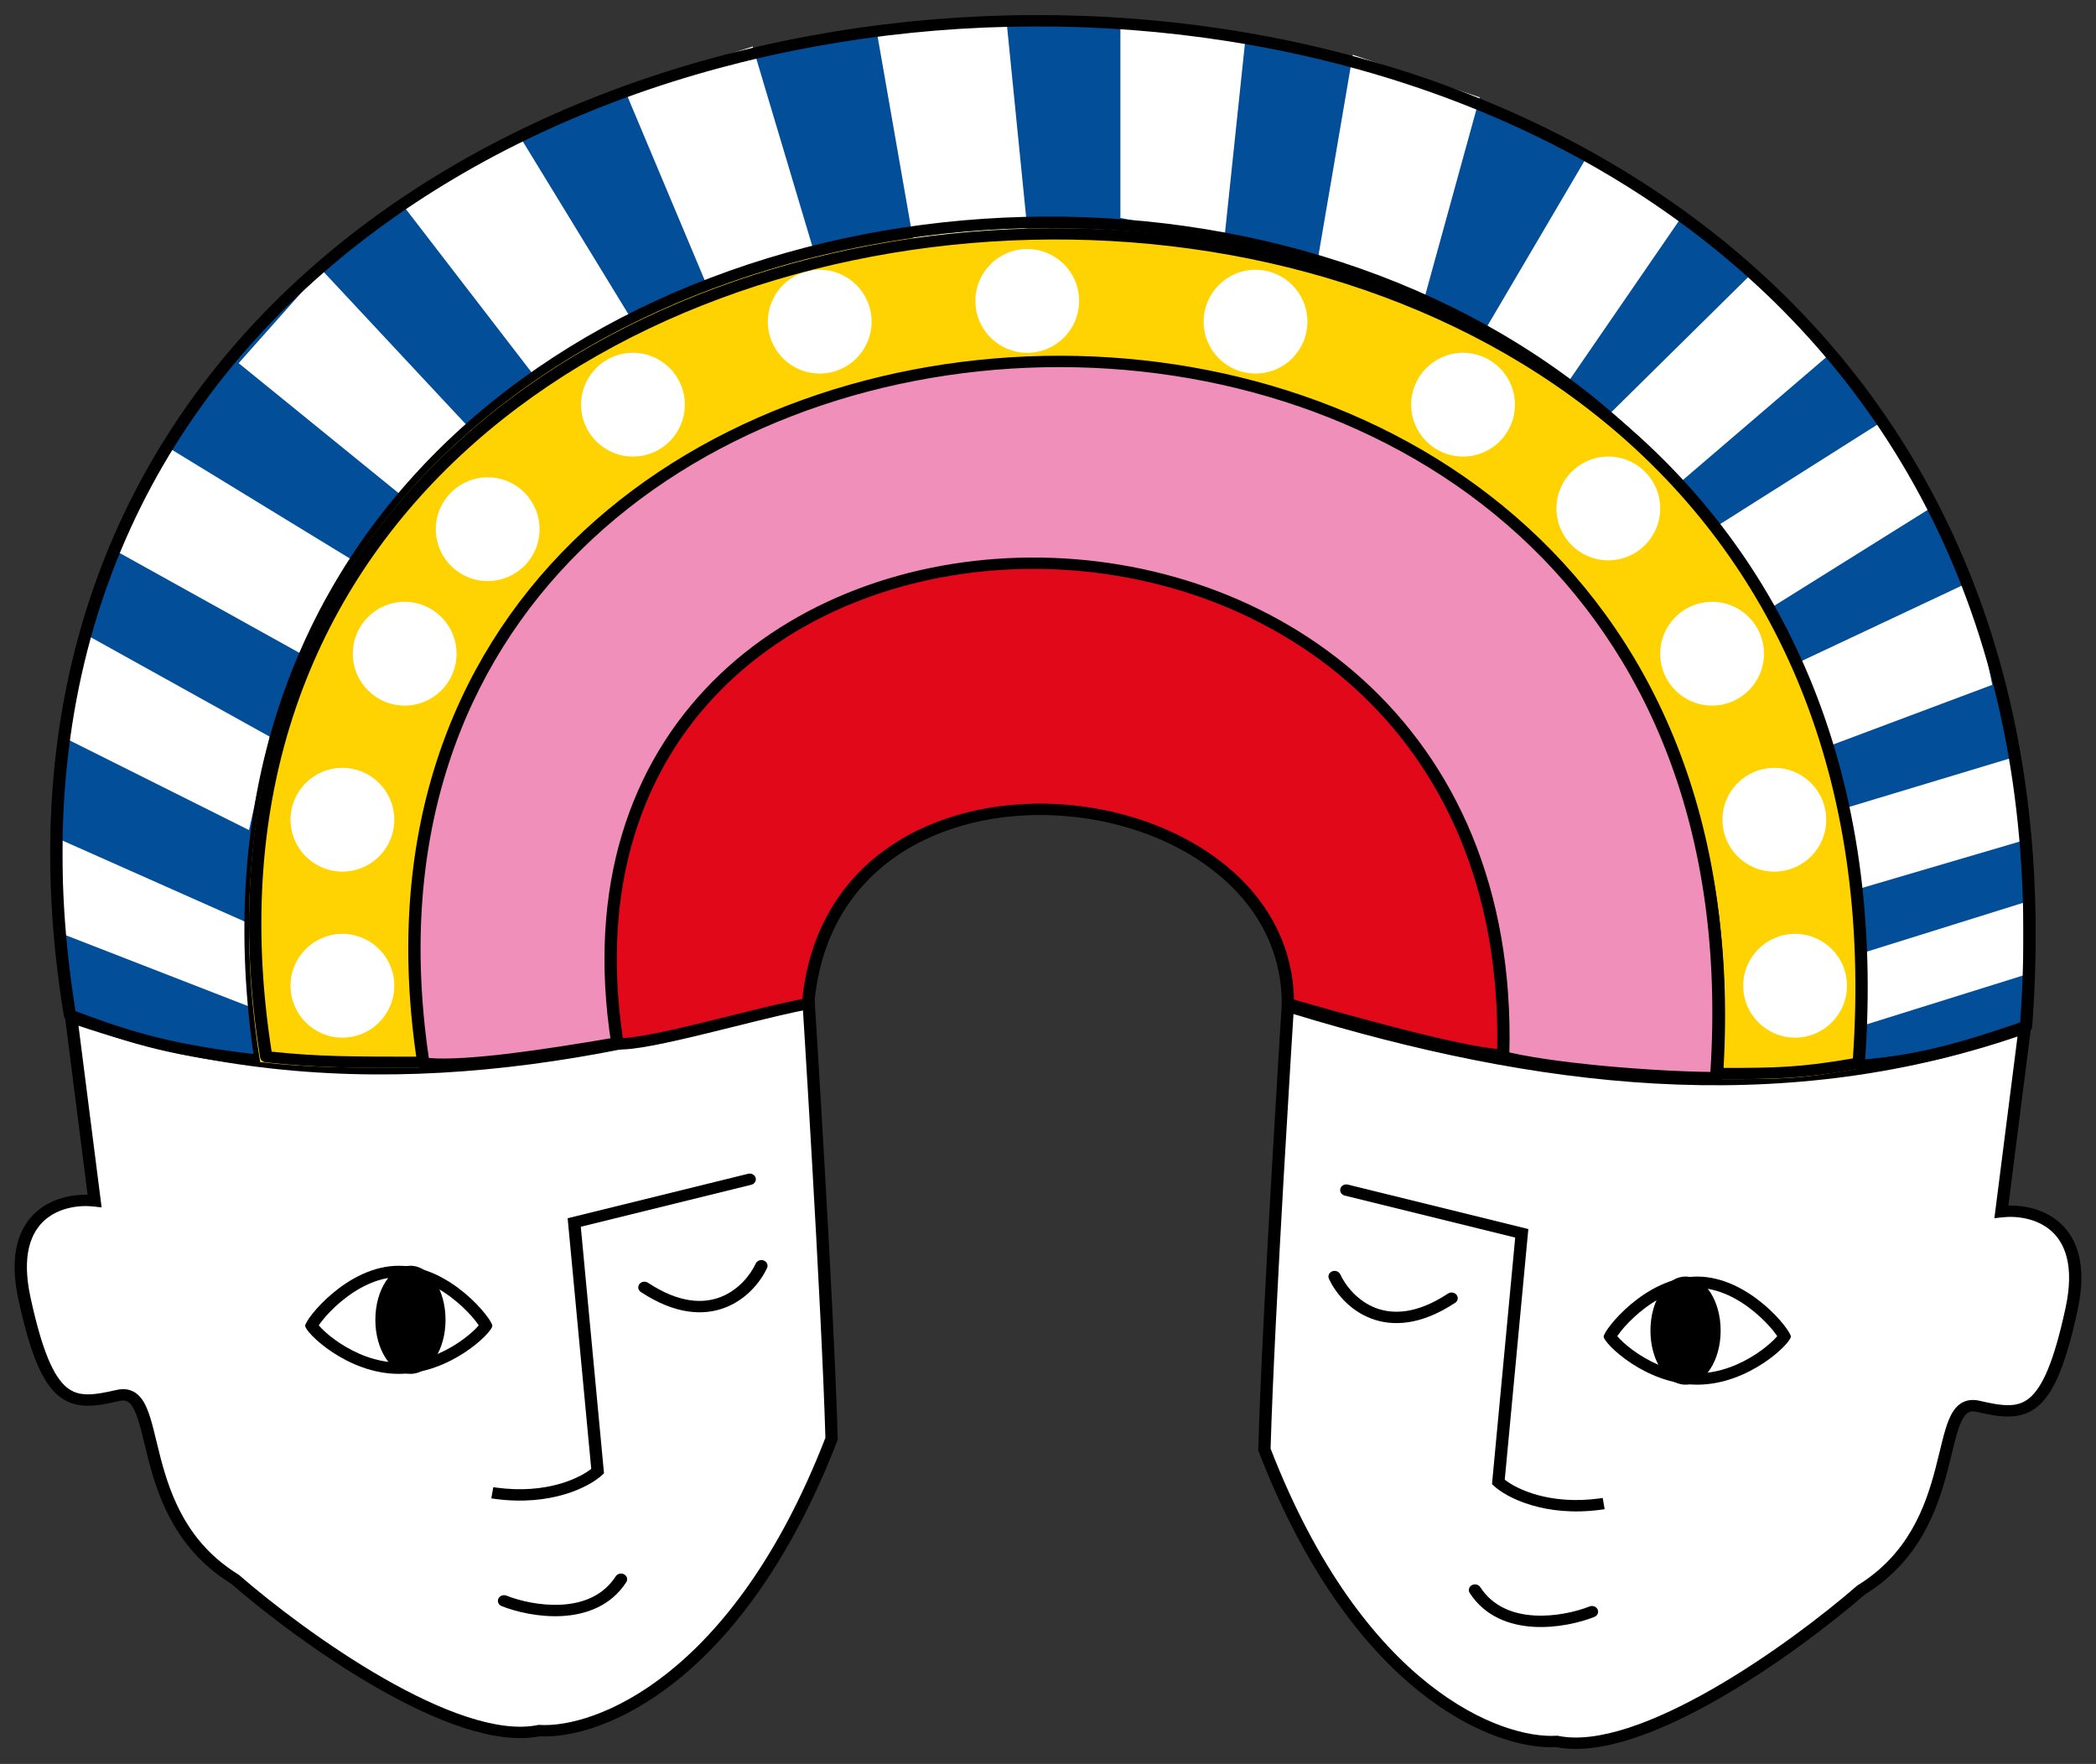 <svg width="101" height="85" viewBox="0 0 101 85" fill="none" xmlns="http://www.w3.org/2000/svg">
<rect x="0" y="0" width="101" height="85" fill="#333333" stroke="none"/>
<path d="M4.558 57.867L3.431 49.012C15.269 53.179 27.106 51.616 38.944 47.97C38.944 47.97 39.884 62.729 40.072 69.327C35.562 80.996 28.797 83.566 25.979 83.392C21.92 84.225 14.517 78.877 11.323 76.099C6.249 72.974 7.941 66.723 5.686 67.243C3.431 67.764 2.304 67.764 1.176 62.555C0.274 58.388 3.055 57.693 4.558 57.867Z" fill="white"/>
<path fill-rule="evenodd" clip-rule="evenodd" d="M39.24 47.954L38.944 47.97C39.24 47.954 39.24 47.954 39.24 47.954L39.24 47.954L39.281 48.601C39.307 49.018 39.344 49.62 39.39 50.364C39.481 51.851 39.604 53.902 39.733 56.16C39.992 60.674 40.274 66.017 40.368 69.32L40.369 69.371L40.351 69.419C35.841 81.087 29.033 83.825 26.002 83.668C24.917 83.879 23.647 83.682 22.328 83.253C20.985 82.817 19.559 82.129 18.171 81.333C15.403 79.747 12.747 77.712 11.138 76.314C8.52 74.692 7.655 72.267 7.159 70.368C7.086 70.09 7.02 69.814 6.957 69.556C6.914 69.379 6.873 69.211 6.834 69.055C6.734 68.66 6.639 68.329 6.528 68.068C6.416 67.802 6.302 67.645 6.187 67.564C6.091 67.496 5.967 67.461 5.758 67.509C4.651 67.765 3.646 67.947 2.81 67.252C2.408 66.917 2.069 66.399 1.762 65.656C1.454 64.911 1.169 63.918 0.885 62.609C0.423 60.471 0.891 59.145 1.762 58.384C2.493 57.746 3.455 57.554 4.222 57.57L3.079 48.595L3.536 48.756C15.282 52.891 27.042 51.347 38.85 47.71L39.217 47.597L39.24 47.954ZM38.671 48.342C27.076 51.871 15.436 53.385 3.782 49.425L4.897 58.182L4.522 58.139C3.825 58.058 2.854 58.184 2.169 58.782C1.499 59.367 1.027 60.472 1.467 62.502C1.747 63.798 2.025 64.757 2.316 65.461C2.608 66.167 2.904 66.593 3.206 66.845C3.78 67.321 4.465 67.243 5.614 66.978C5.968 66.896 6.285 66.943 6.548 67.129C6.792 67.302 6.955 67.572 7.08 67.868C7.208 68.169 7.311 68.533 7.411 68.93C7.454 69.099 7.495 69.27 7.538 69.447C7.599 69.698 7.663 69.961 7.735 70.24C8.225 72.113 9.048 74.368 11.487 75.871L11.508 75.884L11.526 75.9C13.113 77.28 15.746 79.299 18.483 80.867C19.851 81.651 21.237 82.318 22.524 82.736C23.817 83.157 24.979 83.317 25.915 83.124L25.956 83.116L25.999 83.119C28.622 83.28 35.285 80.856 39.774 69.283C39.678 65.984 39.398 60.68 39.141 56.189C39.012 53.932 38.889 51.881 38.798 50.395C38.752 49.651 38.715 49.049 38.689 48.633L38.671 48.342Z" fill="black"/>
<path fill-rule="evenodd" clip-rule="evenodd" d="M23.069 63.864C23.025 63.799 22.967 63.718 22.892 63.624C22.687 63.366 22.383 63.042 22.005 62.726C21.235 62.08 20.245 61.541 19.214 61.541C18.184 61.541 17.194 62.08 16.424 62.726C16.046 63.042 15.742 63.366 15.537 63.624C15.462 63.718 15.404 63.799 15.36 63.864C15.396 63.907 15.442 63.958 15.498 64.015C15.697 64.217 15.995 64.471 16.37 64.718C17.128 65.219 18.136 65.654 19.214 65.654C20.293 65.654 21.301 65.219 22.059 64.718C22.434 64.471 22.732 64.217 22.931 64.015C22.987 63.958 23.033 63.907 23.069 63.864ZM15.28 64.001C15.28 64 15.281 64 15.281 63.999C15.278 64.007 15.277 64.009 15.28 64.001ZM23.148 63.999C23.148 64 23.148 64 23.149 64.001C23.152 64.009 23.151 64.007 23.148 63.999ZM19.214 66.202C21.705 66.202 23.724 64.206 23.724 63.887C23.724 63.567 21.705 60.993 19.214 60.993C16.724 60.993 14.705 63.567 14.705 63.887C14.705 64.206 16.724 66.202 19.214 66.202Z" fill="black"/>
<path d="M21.469 63.597C21.469 65.036 20.712 66.202 19.778 66.202C18.844 66.202 18.087 65.036 18.087 63.597C18.087 62.159 18.844 60.993 19.778 60.993C20.712 60.993 21.469 62.159 21.469 63.597Z" fill="black"/>
<path fill-rule="evenodd" clip-rule="evenodd" d="M36.412 56.755C36.454 56.901 36.36 57.051 36.202 57.09L27.987 59.114L29.105 70.993L29.007 71.084C28.386 71.657 26.55 72.593 23.848 72.227C23.791 72.219 23.733 72.211 23.675 72.202L23.77 71.661L23.773 71.662L23.933 71.685C23.934 71.685 23.934 71.685 23.935 71.685C26.309 72.006 27.906 71.243 28.49 70.78L27.353 58.703L36.049 56.561C36.208 56.522 36.37 56.608 36.412 56.755ZM30.078 75.864C30.218 75.942 30.263 76.11 30.179 76.24C29.438 77.381 28.253 77.801 27.112 77.87C25.979 77.939 24.861 77.666 24.171 77.393C24.021 77.333 23.951 77.172 24.015 77.033C24.08 76.894 24.254 76.829 24.405 76.889C25.03 77.137 26.054 77.385 27.073 77.323C28.083 77.262 29.059 76.901 29.671 75.958C29.755 75.828 29.937 75.786 30.078 75.864Z" fill="black"/>
<path fill-rule="evenodd" clip-rule="evenodd" d="M36.806 60.741C36.956 60.801 37.026 60.962 36.962 61.101C36.66 61.752 35.994 62.599 34.959 63.003C33.899 63.417 32.523 63.342 30.88 62.257C30.747 62.169 30.716 61.998 30.811 61.875C30.906 61.752 31.091 61.724 31.225 61.812C32.739 62.811 33.899 62.822 34.728 62.498C35.581 62.165 36.155 61.449 36.417 60.885C36.481 60.746 36.656 60.681 36.806 60.741Z" fill="black"/>
<path d="M96.442 58.388L97.569 49.532C85.731 53.7 73.894 52.137 62.056 48.491C62.056 48.491 61.116 63.25 60.928 69.848C65.438 81.517 72.203 84.087 75.021 83.913C79.08 84.746 86.483 79.398 89.677 76.62C94.751 73.495 93.059 67.244 95.314 67.764C97.569 68.285 98.697 68.285 99.824 63.076C100.726 58.909 97.945 58.214 96.442 58.388Z" fill="white"/>
<path fill-rule="evenodd" clip-rule="evenodd" d="M61.76 48.475L62.056 48.491C61.76 48.475 61.76 48.475 61.76 48.475L61.76 48.475L61.719 49.122C61.693 49.539 61.656 50.141 61.61 50.885C61.519 52.372 61.396 54.423 61.266 56.681C61.008 61.195 60.726 66.538 60.632 69.841L60.63 69.892L60.649 69.94C65.158 81.608 71.967 84.346 74.998 84.189C76.082 84.4 77.353 84.203 78.672 83.774C80.014 83.338 81.44 82.65 82.829 81.854C85.597 80.268 88.253 78.233 89.862 76.835C92.48 75.213 93.345 72.788 93.841 70.889C93.913 70.611 93.98 70.335 94.043 70.077C94.086 69.9 94.126 69.732 94.166 69.576C94.266 69.181 94.361 68.85 94.472 68.589C94.584 68.323 94.698 68.166 94.813 68.085C94.909 68.016 95.033 67.982 95.242 68.03C96.348 68.286 97.354 68.468 98.19 67.773C98.592 67.438 98.93 66.92 99.237 66.177C99.545 65.432 99.831 64.439 100.114 63.13C100.577 60.992 100.109 59.666 99.238 58.905C98.507 58.267 97.545 58.075 96.778 58.091L97.92 49.116L97.463 49.277C85.718 53.412 73.958 51.868 62.149 48.231L61.782 48.118L61.76 48.475ZM62.329 48.863C73.923 52.392 85.564 53.906 97.218 49.947L96.103 58.703L96.478 58.66C97.175 58.579 98.146 58.705 98.831 59.303C99.501 59.889 99.972 60.993 99.533 63.023C99.252 64.319 98.975 65.278 98.684 65.982C98.392 66.688 98.096 67.114 97.793 67.366C97.22 67.842 96.534 67.764 95.386 67.499C95.031 67.417 94.715 67.464 94.452 67.65C94.208 67.823 94.045 68.093 93.919 68.389C93.792 68.69 93.689 69.054 93.589 69.451C93.546 69.62 93.504 69.791 93.462 69.968C93.401 70.219 93.337 70.482 93.264 70.761C92.775 72.634 91.952 74.889 89.513 76.392L89.492 76.405L89.474 76.421C87.887 77.801 85.254 79.82 82.517 81.388C81.148 82.172 79.763 82.839 78.475 83.257C77.183 83.678 76.021 83.838 75.085 83.645L75.043 83.637L75.001 83.64C72.378 83.801 65.715 81.377 61.226 69.804C61.321 66.505 61.601 61.201 61.858 56.71C61.988 54.453 62.111 52.402 62.202 50.916C62.247 50.172 62.285 49.57 62.311 49.154L62.329 48.863Z" fill="black"/>
<path fill-rule="evenodd" clip-rule="evenodd" d="M77.931 64.385C77.975 64.32 78.033 64.239 78.107 64.145C78.313 63.887 78.617 63.563 78.995 63.247C79.765 62.601 80.755 62.062 81.785 62.062C82.816 62.062 83.805 62.601 84.576 63.247C84.954 63.563 85.257 63.887 85.463 64.145C85.537 64.239 85.596 64.32 85.64 64.385C85.604 64.428 85.558 64.479 85.502 64.536C85.303 64.738 85.005 64.992 84.629 65.239C83.872 65.74 82.864 66.175 81.785 66.175C80.707 66.175 79.699 65.74 78.941 65.239C78.566 64.992 78.267 64.738 78.069 64.536C78.013 64.479 77.967 64.428 77.931 64.385ZM85.719 64.522C85.719 64.521 85.719 64.521 85.719 64.52C85.722 64.528 85.723 64.53 85.719 64.522ZM77.852 64.52C77.852 64.521 77.851 64.521 77.851 64.522C77.848 64.53 77.849 64.528 77.852 64.52ZM81.785 66.723C79.295 66.723 77.276 64.727 77.276 64.408C77.276 64.088 79.295 61.514 81.785 61.514C84.276 61.514 86.295 64.088 86.295 64.408C86.295 64.727 84.276 66.723 81.785 66.723Z" fill="black"/>
<path d="M79.53 64.118C79.53 65.557 80.287 66.723 81.222 66.723C82.156 66.723 82.913 65.557 82.913 64.118C82.913 62.68 82.156 61.514 81.222 61.514C80.287 61.514 79.53 62.68 79.53 64.118Z" fill="black"/>
<path fill-rule="evenodd" clip-rule="evenodd" d="M64.588 57.276C64.546 57.422 64.639 57.572 64.798 57.611L73.013 59.635L71.895 71.514L71.993 71.605C72.614 72.178 74.45 73.114 77.152 72.748C77.209 72.74 77.266 72.732 77.324 72.723L77.23 72.182L77.227 72.183L77.066 72.206C77.066 72.206 77.065 72.206 77.065 72.206C74.691 72.527 73.093 71.764 72.51 71.301L73.646 59.224L64.95 57.082C64.792 57.043 64.63 57.13 64.588 57.276ZM70.922 76.385C70.782 76.463 70.736 76.631 70.821 76.761C71.561 77.902 72.747 78.322 73.888 78.391C75.021 78.46 76.139 78.187 76.829 77.914C76.979 77.854 77.049 77.693 76.984 77.554C76.92 77.415 76.746 77.35 76.595 77.41C75.969 77.658 74.945 77.906 73.927 77.844C72.916 77.783 71.941 77.422 71.329 76.479C71.245 76.349 71.063 76.307 70.922 76.385Z" fill="black"/>
<path fill-rule="evenodd" clip-rule="evenodd" d="M64.194 61.262C64.043 61.322 63.974 61.483 64.038 61.622C64.34 62.273 65.006 63.12 66.041 63.524C67.1 63.938 68.477 63.863 70.12 62.778C70.253 62.691 70.284 62.519 70.189 62.396C70.094 62.273 69.908 62.245 69.775 62.333C68.261 63.332 67.101 63.343 66.272 63.02C65.419 62.686 64.845 61.97 64.583 61.406C64.518 61.267 64.344 61.202 64.194 61.262Z" fill="black"/>
<path d="M97.629 49.463C102.668 -17.644 -6.707 -12.44 3.371 48.916C6.613 50.156 8.613 50.648 12.56 51.107C4.776 -0.492 92.881 -5.069 89.218 51.381C92.297 51.149 94.258 50.627 97.629 49.463Z" fill="#034E98"/>
<path d="M3 40.5L12 44.5V48.5L3 45V40.5Z" fill="white"/>
<path d="M4 30.5L13 35.5L12 40L3 35.5L4 30.5Z" fill="white"/>
<path d="M8 21.5L17 27L14.5 31.5L5.5 26.5L8 21.5Z" fill="white"/>
<path d="M15.5 13L22.5 20.5L19.5 24L11.5 17.5L15.5 13Z" fill="white"/>
<path d="M25 6.5L30.5 15.5L25.838 18.233L19.5 10L25 6.5Z" fill="white"/>
<path d="M36.27 2.243L39.288 12.349L34.082 13.8L30.058 4.221L36.27 2.243Z" fill="white"/>
<path d="M48.5 1L49.5 11L44 11.544L42.211 1.309L48.5 1Z" fill="white"/>
<path d="M60 2L59 11.5L53.989 10.5L53.989 1L60 2Z" fill="white"/>
<path d="M71.304 4.691L68.636 14.373L63.5 12.5L65.184 2.642L71.304 4.691Z" fill="white"/>
<path d="M81 10.5L75.5 18.5L71.5 16L76.5 7.5L81 10.5Z" fill="white"/>
<path d="M88.119 17.111L80.746 23.427L77.523 19.982L84.542 13.054L88.119 17.111Z" fill="white"/>
<path d="M93 24.5L85 29.5L82.5 25.5L90.646 20.345L93 24.5Z" fill="white"/>
<path d="M96 33L88 36L86.5 32L95 28L96 33Z" fill="white"/>
<path d="M97.5 40.5L89 43L88.662 39.017L97 36.5L97.5 40.5Z" fill="white"/>
<path d="M97.5 47L89.5 49.5L89.5 46L97.5 43.5L97.5 47Z" fill="white"/>
<path fill-rule="evenodd" clip-rule="evenodd" d="M3.639 48.721C6.659 49.869 8.604 50.354 12.214 50.79C10.383 37.984 14.446 28.058 21.556 21.253C28.725 14.392 38.971 10.723 49.335 10.452C59.7 10.181 70.207 13.309 77.895 20.069C85.532 26.784 90.362 37.06 89.533 51.081C92.33 50.844 94.222 50.341 97.346 49.268C98.546 32.656 92.691 20.541 83.409 12.64C74.087 4.706 61.281 1 48.618 1.29C35.954 1.579 23.461 5.864 14.765 13.874C6.107 21.85 1.191 33.539 3.639 48.721ZM83.81 12.237C93.271 20.29 99.19 32.631 97.924 49.482C97.916 49.589 97.841 49.682 97.733 49.72C94.348 50.888 92.359 51.42 89.242 51.654C89.156 51.66 89.072 51.632 89.01 51.576C88.949 51.521 88.917 51.444 88.922 51.364C89.833 37.322 85.039 27.106 77.487 20.466C69.929 13.82 59.583 10.732 49.352 10.999C39.121 11.267 29.029 14.889 21.982 21.634C14.942 28.372 10.919 38.247 12.853 51.069C12.866 51.153 12.836 51.238 12.771 51.299C12.706 51.36 12.614 51.389 12.523 51.379C8.552 50.917 6.526 50.419 3.258 49.169C3.162 49.132 3.094 49.051 3.078 48.957C0.545 33.536 5.518 21.618 14.347 13.486C23.167 5.361 35.813 1.034 48.603 0.742C61.394 0.449 74.357 4.191 83.81 12.237Z" fill="black"/>
<path d="M89.5 51.5C93.621 -4.666 4.293 -0.173 12.536 51.179C14.928 51.452 16.723 51.452 20.288 51.452C13.922 8.267 85.979 4.754 82.983 52C85.813 52 86.647 52.01 89.5 51.5Z" fill="#FFD301"/>
<circle cx="16.5" cy="39.5" r="2.5" fill="white"/>
<circle cx="16.5" cy="47.5" r="2.5" fill="white"/>
<circle cx="19.5" cy="31.5" r="2.5" fill="white"/>
<circle cx="23.5" cy="25.5" r="2.5" fill="white"/>
<circle cx="30.5" cy="19.5" r="2.5" fill="white"/>
<circle cx="39.5" cy="15.5" r="2.5" fill="white"/>
<circle cx="49.5" cy="14.5" r="2.5" fill="white"/>
<circle cx="60.5" cy="15.5" r="2.5" fill="white"/>
<circle cx="70.5" cy="19.5" r="2.5" fill="white"/>
<circle cx="77.5" cy="24.5" r="2.5" fill="white"/>
<circle cx="82.5" cy="31.5" r="2.5" fill="white"/>
<circle cx="85.5" cy="39.5" r="2.5" fill="white"/>
<circle cx="86.5" cy="47.5" r="2.5" fill="white"/>
<path fill-rule="evenodd" clip-rule="evenodd" d="M13.089 50.676C15.258 50.911 16.976 50.919 20.184 50.919C18.701 40.34 22 32.154 27.78 26.554C33.61 20.905 41.942 17.909 50.37 17.725C58.798 17.54 67.341 20.168 73.593 25.791C79.798 31.373 83.719 39.883 83.053 51.46C85.56 51.459 86.746 51.442 89.285 51.001C90.239 37.322 85.479 27.357 77.947 20.866C70.371 14.337 59.965 11.299 49.672 11.555C39.378 11.812 29.225 15.364 22.156 21.983C15.132 28.559 11.133 38.184 13.089 50.676ZM78.355 20.474C86.069 27.122 90.89 37.318 89.862 51.245C89.853 51.367 89.755 51.469 89.623 51.492C86.764 52 85.555 52 82.74 52C82.658 52 82.58 51.969 82.524 51.915C82.468 51.861 82.439 51.788 82.444 51.714C83.183 40.125 79.294 31.679 73.176 26.175C67.053 20.668 58.672 18.084 50.384 18.265C42.096 18.446 33.921 21.393 28.213 26.924C22.51 32.449 19.247 40.572 20.816 51.153C20.828 51.23 20.802 51.309 20.745 51.367C20.689 51.426 20.608 51.46 20.522 51.46H20.509C16.982 51.46 15.184 51.46 12.791 51.187C12.659 51.172 12.554 51.079 12.535 50.959C10.477 38.212 14.531 28.347 21.73 21.606C28.922 14.872 39.231 11.275 49.656 11.015C60.081 10.755 70.648 13.831 78.355 20.474Z" fill="black"/>
<path d="M82.697 51.928C86.026 4.346 13.744 7.729 20.404 51.233C22.337 51.465 26.511 50.808 29.781 50.248C26.511 19.155 73.184 20.276 71.995 50.808C74.373 51.513 80.021 51.928 82.697 51.928Z" fill="#F090BA"/>
<path fill-rule="evenodd" clip-rule="evenodd" d="M20.665 50.983C21.597 51.056 22.988 50.955 24.553 50.766C26.147 50.572 27.893 50.291 29.461 50.024C28.712 42.311 31.026 36.552 34.95 32.736C38.912 28.883 44.486 27.038 50.114 27.145C55.741 27.251 61.437 29.308 65.652 33.275C69.833 37.21 72.541 43.009 72.298 50.607C73.475 50.922 75.341 51.179 77.264 51.36C79.163 51.538 81.092 51.64 82.418 51.653C83.172 39.957 79.313 31.413 73.223 25.823C67.083 20.187 58.649 17.531 50.308 17.697C41.966 17.864 33.738 20.853 28.012 26.485C22.328 32.073 19.086 40.285 20.665 50.983ZM73.64 25.434C79.914 31.192 83.829 39.983 82.992 51.946C82.982 52.09 82.853 52.202 82.697 52.202C81.346 52.202 79.255 52.098 77.204 51.905C75.16 51.713 73.126 51.431 71.904 51.069C71.778 51.031 71.694 50.921 71.698 50.798C71.993 43.234 69.325 37.514 65.229 33.659C61.13 29.801 55.585 27.796 50.102 27.692C44.618 27.589 39.212 29.386 35.38 33.113C31.551 36.837 29.265 42.514 30.076 50.221C30.091 50.363 29.986 50.491 29.835 50.517C28.199 50.797 26.332 51.103 24.63 51.309C22.937 51.514 21.375 51.625 20.366 51.504C20.233 51.488 20.129 51.393 20.11 51.271C18.434 40.321 21.724 31.867 27.58 26.109C33.429 20.358 41.815 17.319 50.295 17.15C58.776 16.98 67.372 19.681 73.64 25.434Z" fill="black"/>
<path d="M72.434 50.833C73.323 18.786 25.009 19.881 29.752 50.285C31.065 50.44 36.719 48.741 38.94 48.368C40.126 34.672 62.06 37.138 62.06 48.368C63.675 48.837 70.617 50.833 72.434 50.833Z" fill="#E00819"/>
<path fill-rule="evenodd" clip-rule="evenodd" d="M30.011 50.02C30.117 50.017 30.245 50.008 30.396 49.99C30.67 49.959 30.998 49.906 31.369 49.835C32.11 49.693 33.003 49.485 33.93 49.26C34.374 49.151 34.826 49.039 35.273 48.928C36.564 48.607 37.808 48.298 38.664 48.138C39.013 44.749 40.626 42.328 42.877 40.791C45.166 39.226 48.091 38.59 50.962 38.747C56.615 39.056 62.224 42.47 62.354 48.166C63.279 48.434 65.254 48.998 67.251 49.513C68.331 49.791 69.414 50.054 70.339 50.247C71.086 50.402 71.711 50.509 72.144 50.545C72.291 42.743 69.481 36.972 65.266 33.147C60.996 29.273 55.266 27.38 49.65 27.414C44.033 27.448 38.549 29.409 34.763 33.223C31.021 36.993 28.913 42.601 30.011 50.02ZM65.681 32.756C70.076 36.744 72.955 42.761 72.73 50.84C72.726 50.988 72.595 51.107 72.434 51.107C71.942 51.107 71.137 50.975 70.208 50.781C69.27 50.585 68.176 50.32 67.092 50.04C64.922 49.481 62.779 48.864 61.971 48.629C61.847 48.593 61.764 48.487 61.764 48.368C61.764 42.954 56.472 39.597 50.927 39.294C48.167 39.143 45.386 39.757 43.229 41.231C41.079 42.7 39.526 45.04 39.236 48.39C39.225 48.513 39.125 48.615 38.993 48.637C38.165 48.776 36.851 49.103 35.452 49.451C34.999 49.563 34.538 49.678 34.081 49.789C33.153 50.016 32.247 50.227 31.489 50.371C31.11 50.444 30.764 50.501 30.468 50.534C30.178 50.567 29.916 50.581 29.714 50.557C29.582 50.541 29.477 50.446 29.458 50.324C28.262 42.654 30.41 36.799 34.327 32.852C38.238 28.911 43.888 26.901 49.646 26.866C55.405 26.831 61.29 28.773 65.681 32.756Z" fill="black"/>
</svg>
